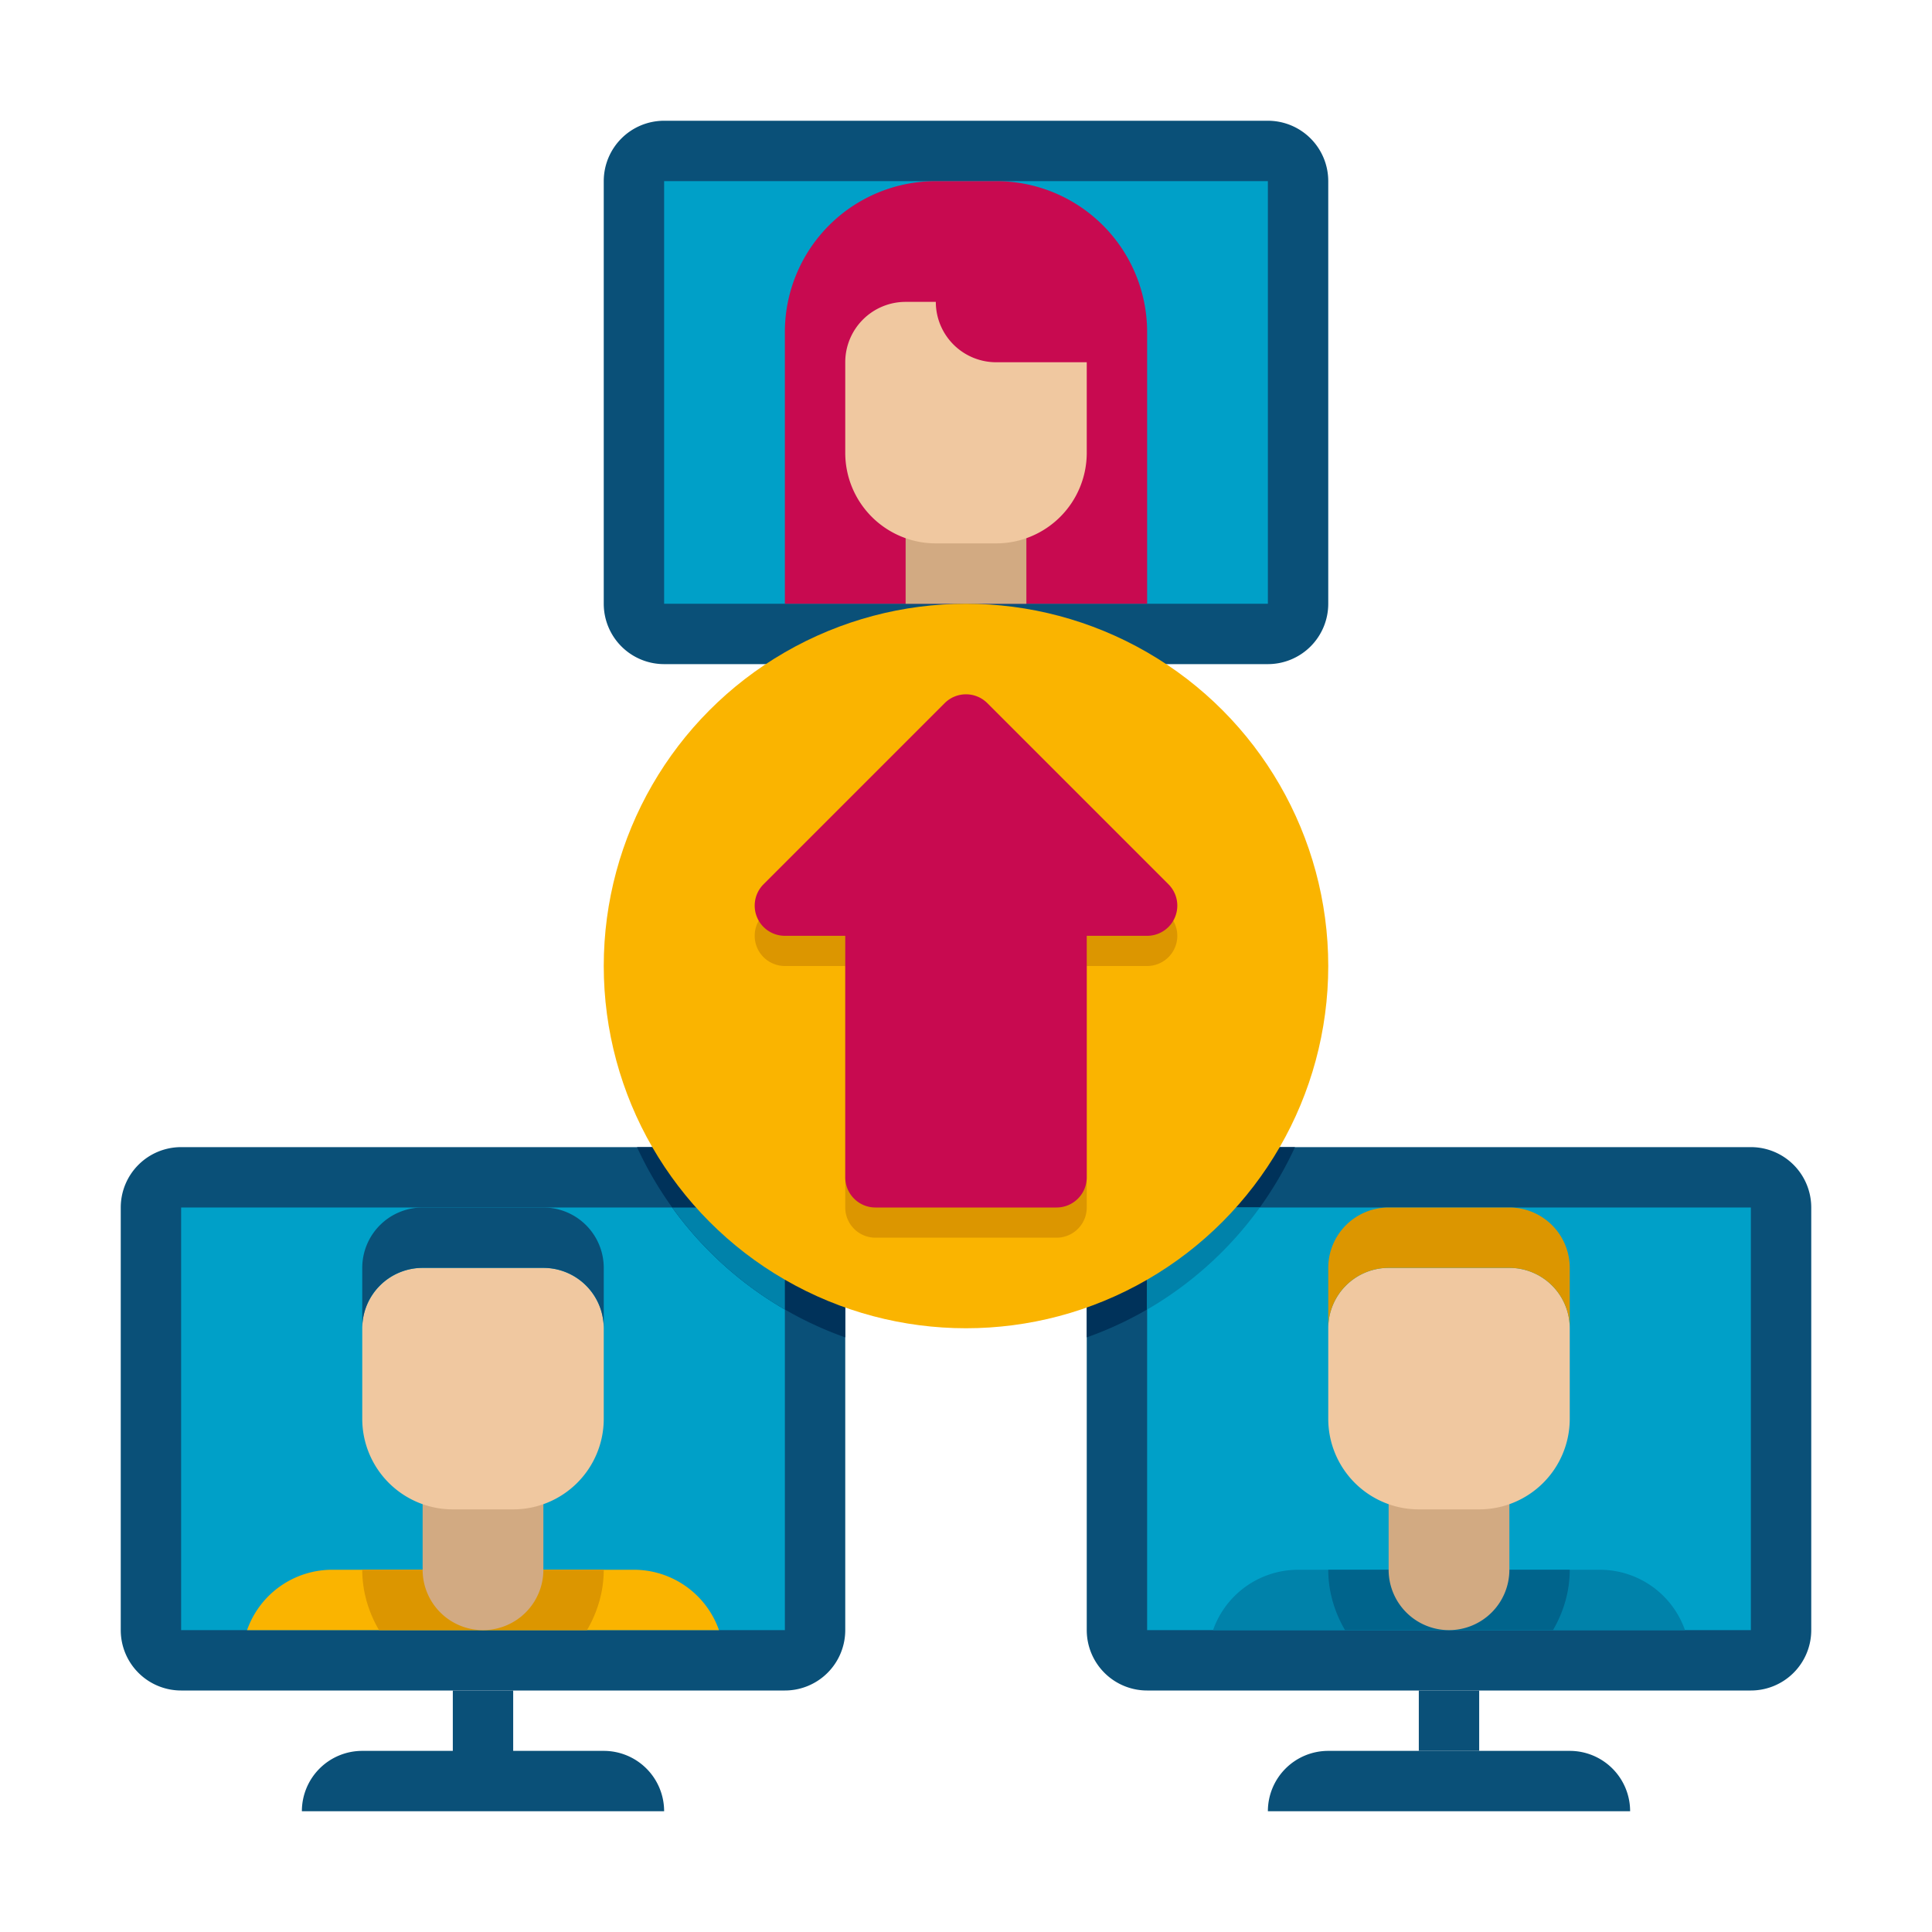 <svg xmlns="http://www.w3.org/2000/svg" viewBox="0 0 64 64" xml:space="preserve"><path fill="#0A5078" d="M42 22H22a2 2 0 0 1-2-2V6a2 2 0 0 1 2-2h20a2 2 0 0 1 2 2v14a2 2 0 0 1-2 2z"/><path fill="#00A0C8" d="M22 6h20v14H22z"/><path fill="#C80A50" d="M26 11v9h12v-9a5 5 0 0 0-5-5h-2a5 5 0 0 0-5 5z"/><path fill="#D2AA82" d="M30 17h4v3h-4z"/><path fill="#F0C8A0" d="M33 18h-2a3 3 0 0 1-3-3v-3a2 2 0 0 1 2-2h1a2 2 0 0 0 2 2h3v3a3 3 0 0 1-3 3z"/><path fill="#0A5078" d="M38 26H26a2 2 0 0 1 2-2h8a2 2 0 0 1 2 2zM31 22h2v2h-2zM26 56H6a2 2 0 0 1-2-2V40a2 2 0 0 1 2-2h20a2 2 0 0 1 2 2v14a2 2 0 0 1-2 2z"/><path fill="#00A0C8" d="M6 40h20v14H6z"/><path fill="#FAB400" d="M8.184 54h15.633a2.99 2.99 0 0 0-2.816-2H11a2.99 2.99 0 0 0-2.816 2z"/><path fill="#DC9600" d="M12.555 54h6.89c.344-.59.555-1.268.555-2h-8c0 .732.211 1.41.555 2z"/><path fill="#D2AA82" d="M16 54a2 2 0 0 1-2-2v-3h4v3a2 2 0 0 1-2 2z"/><path fill="#F0C8A0" d="M17 50h-2a3 3 0 0 1-3-3v-3a2 2 0 0 1 2-2h4a2 2 0 0 1 2 2v3a3 3 0 0 1-3 3z"/><path fill="#0A5078" d="M18 42h-4a2 2 0 0 0-2 2v-2a2 2 0 0 1 2-2h4a2 2 0 0 1 2 2v2a2 2 0 0 0-2-2zM22 60H10a2 2 0 0 1 2-2h8a2 2 0 0 1 2 2zM15 56h2v2h-2zM58 56H38a2 2 0 0 1-2-2V40a2 2 0 0 1 2-2h20a2 2 0 0 1 2 2v14a2 2 0 0 1-2 2z"/><path fill="#00325A" d="M42.898 38H38a2 2 0 0 0-2 2v4.303A12.017 12.017 0 0 0 42.898 38zM26 38h-4.898A12.02 12.02 0 0 0 28 44.303V40a2 2 0 0 0-2-2z"/><path fill="#00A0C8" d="M38 40h20v14H38z"/><g><path fill="#0082AA" d="M40.184 54h15.633a2.99 2.99 0 0 0-2.816-2H43a2.99 2.99 0 0 0-2.816 2z"/><path fill="#00648C" d="M44.555 54h6.89c.344-.59.555-1.268.555-2h-8c0 .732.211 1.41.555 2z"/><path fill="#D2AA82" d="M48 54a2 2 0 0 1-2-2v-3h4v3a2 2 0 0 1-2 2z"/><path fill="#F0C8A0" d="M49 50h-2a3 3 0 0 1-3-3v-3a2 2 0 0 1 2-2h4a2 2 0 0 1 2 2v3a3 3 0 0 1-3 3z"/><path fill="#DC9600" d="M50 42h-4a2 2 0 0 0-2 2v-2a2 2 0 0 1 2-2h4a2 2 0 0 1 2 2v2a2 2 0 0 0-2-2z"/></g><g><path fill="#0A5078" d="M54 60H42a2 2 0 0 1 2-2h8a2 2 0 0 1 2 2z"/></g><g><path fill="#0A5078" d="M47 56h2v2h-2z"/></g><g><path fill="#0082AA" d="M38 43.381A12.047 12.047 0 0 0 41.733 40H38v3.381zM26 43.381V40h-3.733A12.022 12.022 0 0 0 26 43.381z"/></g><g><circle fill="#FAB400" cx="32" cy="32" r="12"/></g><g><path fill="#DC9600" d="m38.707 30.293-6-6a.999.999 0 0 0-1.414 0l-6 6A1 1 0 0 0 26 32h2v8a1 1 0 0 0 1 1h6a1 1 0 0 0 1-1v-8h2a1 1 0 0 0 .707-1.707z"/></g><path fill="#C80A50" d="m38.707 29.293-6-6a.999.999 0 0 0-1.414 0l-6 6A1 1 0 0 0 26 31h2v8a1 1 0 0 0 1 1h6a1 1 0 0 0 1-1v-8h2a1 1 0 0 0 .707-1.707z"/></svg>